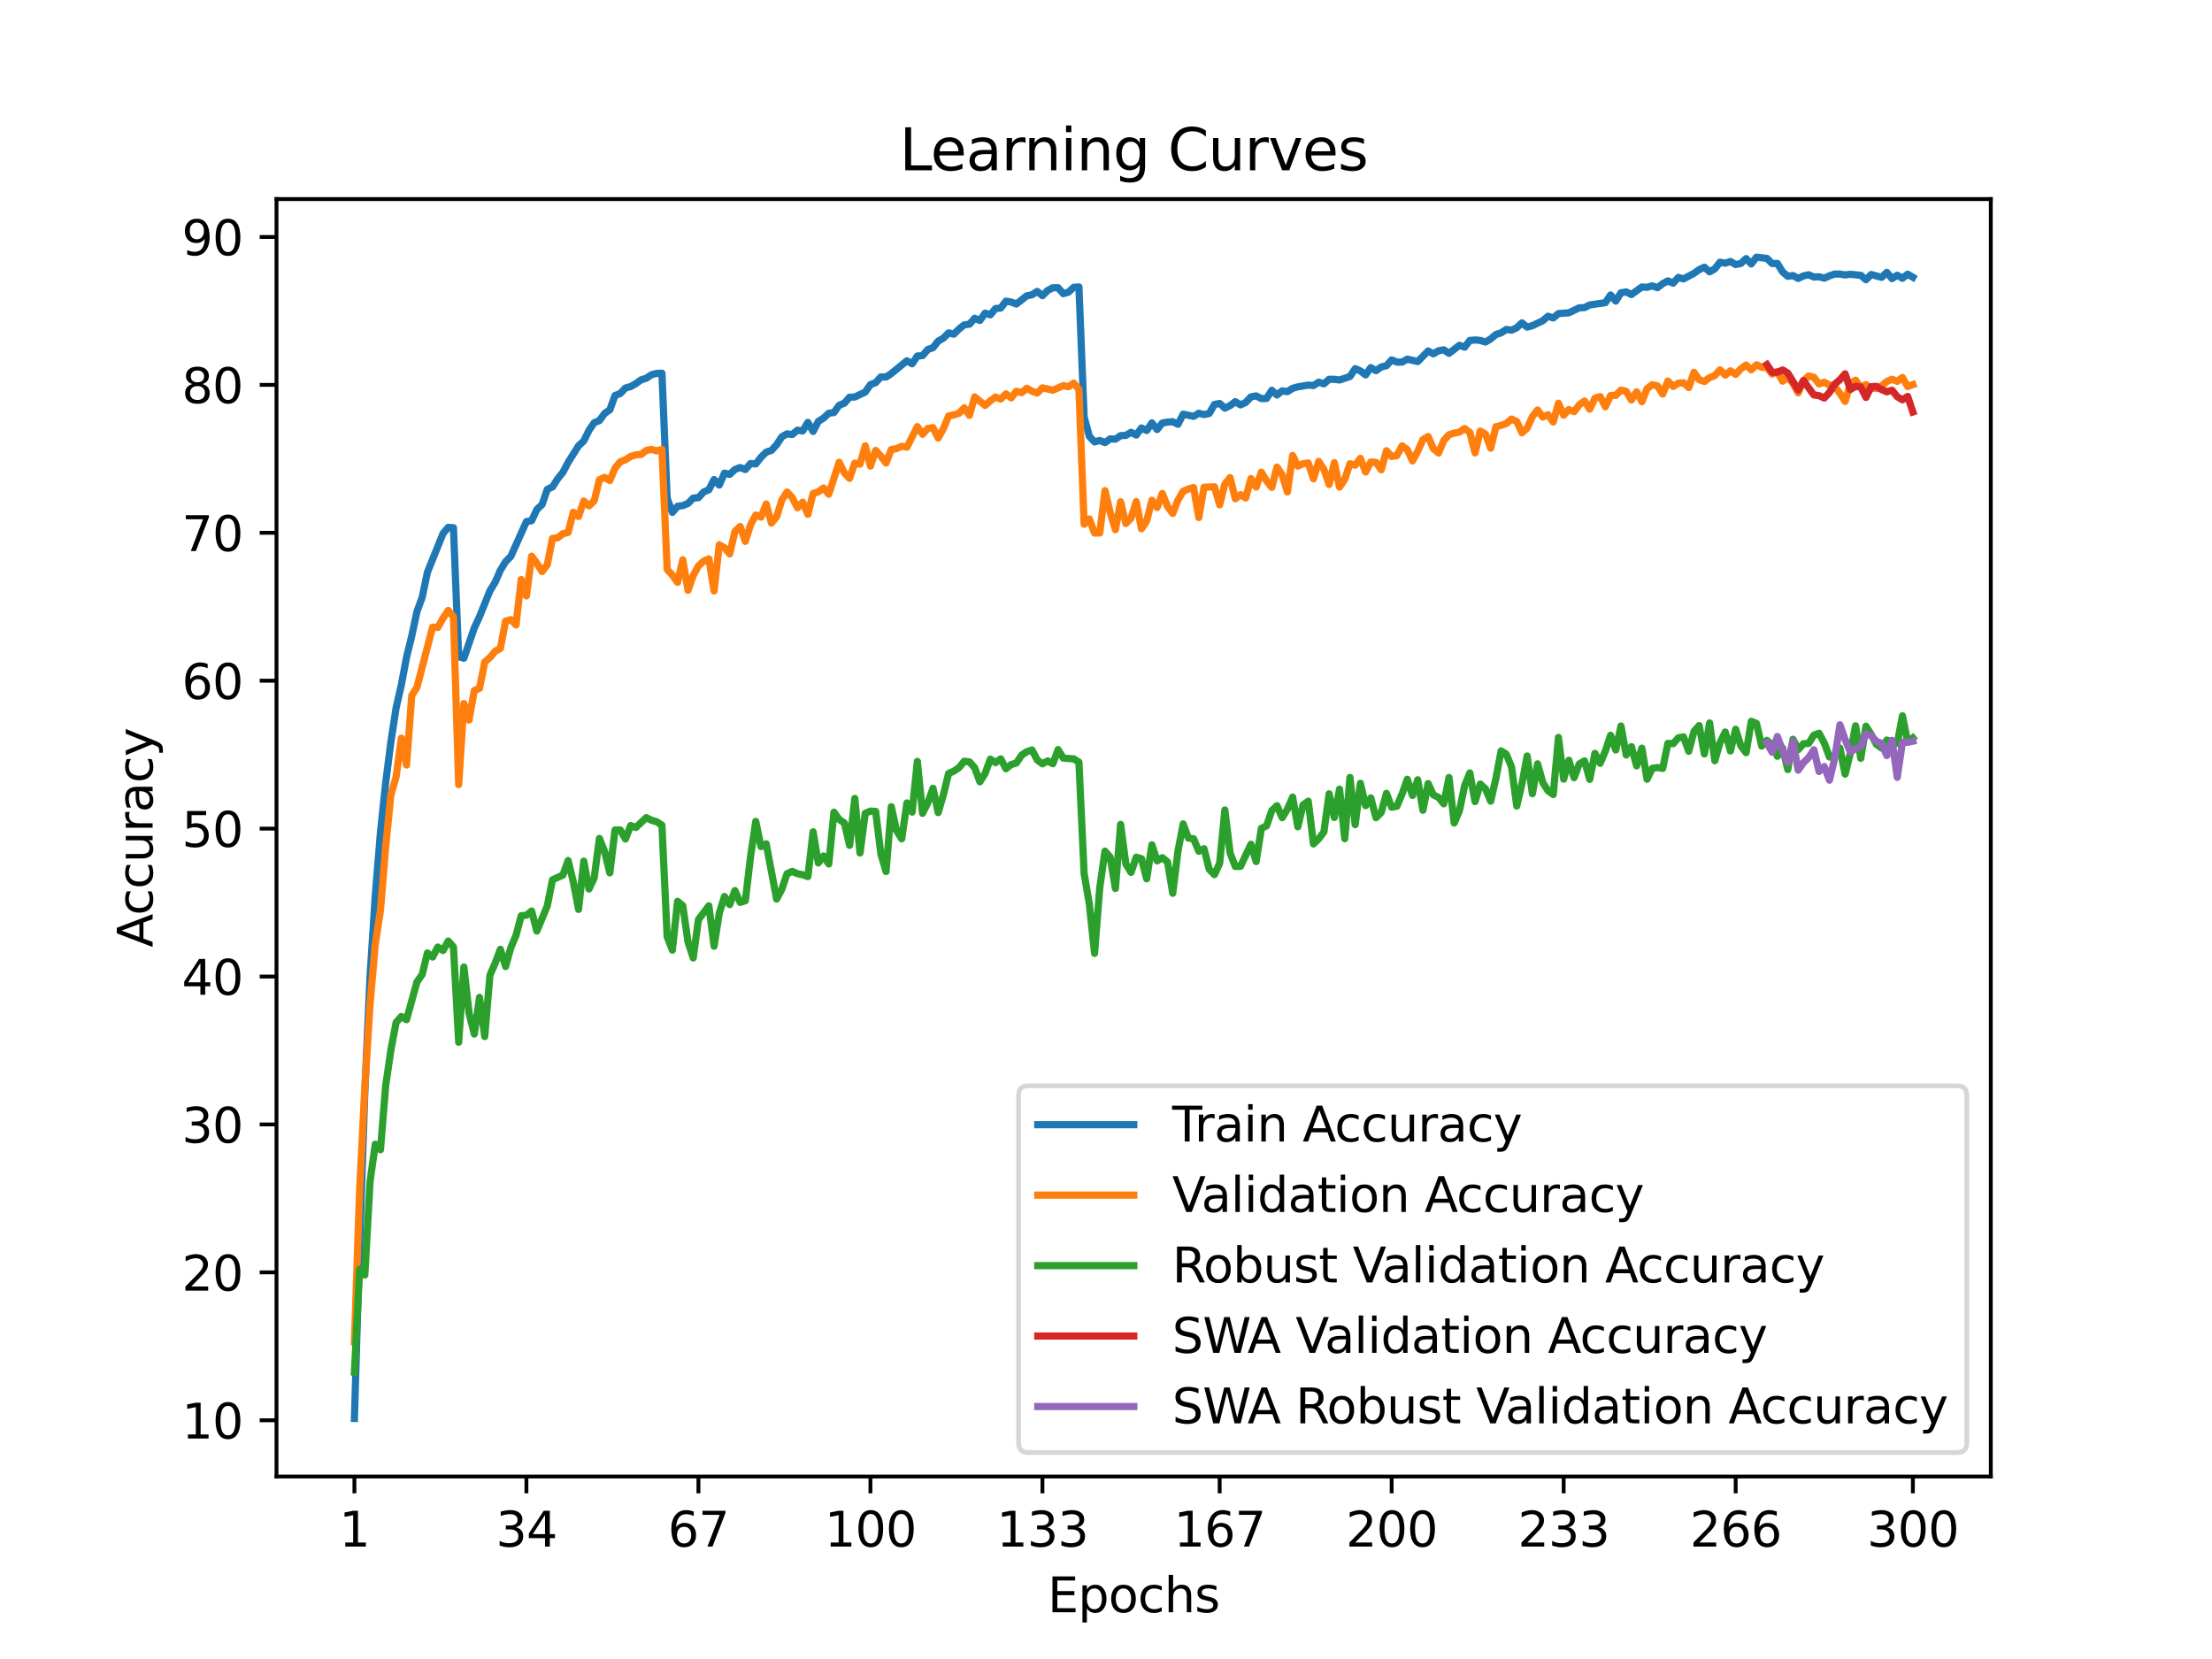 <?xml version="1.0" encoding="utf-8" standalone="no"?>
<!DOCTYPE svg PUBLIC "-//W3C//DTD SVG 1.1//EN"
  "http://www.w3.org/Graphics/SVG/1.1/DTD/svg11.dtd">
<svg xmlns:xlink="http://www.w3.org/1999/xlink" width="460.8pt" height="345.6pt" viewBox="0 0 460.8 345.6" xmlns="http://www.w3.org/2000/svg" version="1.1">
 <defs>
  <style type="text/css">*{stroke-linejoin: round; stroke-linecap: butt}</style>
 </defs>
 <g id="figure_1">
  <g id="patch_1">
   <path d="M 0 345.6 
L 460.8 345.6 
L 460.8 0 
L 0 0 
z
" style="fill: #ffffff"/>
  </g>
  <g id="axes_1">
   <g id="patch_2">
    <path d="M 57.6 307.584 
L 414.72 307.584 
L 414.72 41.472 
L 57.6 41.472 
z
" style="fill: #ffffff"/>
   </g>
   <g id="matplotlib.axis_1">
    <g id="xtick_1">
     <g id="line2d_1">
      <defs>
       <path id="md03bf01ddf" d="M 0 0 
L 0 3.5 
" style="stroke: #000000; stroke-width: 0.8"/>
      </defs>
      <g>
       <use xlink:href="#md03bf01ddf" x="73.833" y="307.584" style="stroke: #000000; stroke-width: 0.8"/>
      </g>
     </g>
     <g id="text_1">
      <!-- 1 -->
      <g transform="translate(70.651 322.182) scale(0.1 -0.1)">
       <defs>
        <path id="DejaVuSans-31" d="M 794 531 
L 1825 531 
L 1825 4091 
L 703 3866 
L 703 4441 
L 1819 4666 
L 2450 4666 
L 2450 531 
L 3481 531 
L 3481 0 
L 794 0 
L 794 531 
z
" transform="scale(0.016)"/>
       </defs>
       <use xlink:href="#DejaVuSans-31"/>
      </g>
     </g>
    </g>
    <g id="xtick_2">
     <g id="line2d_2">
      <g>
       <use xlink:href="#md03bf01ddf" x="109.664" y="307.584" style="stroke: #000000; stroke-width: 0.8"/>
      </g>
     </g>
     <g id="text_2">
      <!-- 34 -->
      <g transform="translate(103.302 322.182) scale(0.1 -0.1)">
       <defs>
        <path id="DejaVuSans-33" d="M 2597 2516 
Q 3050 2419 3304 2112 
Q 3559 1806 3559 1356 
Q 3559 666 3084 287 
Q 2609 -91 1734 -91 
Q 1441 -91 1130 -33 
Q 819 25 488 141 
L 488 750 
Q 750 597 1062 519 
Q 1375 441 1716 441 
Q 2309 441 2620 675 
Q 2931 909 2931 1356 
Q 2931 1769 2642 2001 
Q 2353 2234 1838 2234 
L 1294 2234 
L 1294 2753 
L 1863 2753 
Q 2328 2753 2575 2939 
Q 2822 3125 2822 3475 
Q 2822 3834 2567 4026 
Q 2313 4219 1838 4219 
Q 1578 4219 1281 4162 
Q 984 4106 628 3988 
L 628 4550 
Q 988 4650 1302 4700 
Q 1616 4750 1894 4750 
Q 2613 4750 3031 4423 
Q 3450 4097 3450 3541 
Q 3450 3153 3228 2886 
Q 3006 2619 2597 2516 
z
" transform="scale(0.016)"/>
        <path id="DejaVuSans-34" d="M 2419 4116 
L 825 1625 
L 2419 1625 
L 2419 4116 
z
M 2253 4666 
L 3047 4666 
L 3047 1625 
L 3713 1625 
L 3713 1100 
L 3047 1100 
L 3047 0 
L 2419 0 
L 2419 1100 
L 313 1100 
L 313 1709 
L 2253 4666 
z
" transform="scale(0.016)"/>
       </defs>
       <use xlink:href="#DejaVuSans-33"/>
       <use xlink:href="#DejaVuSans-34" x="63.623"/>
      </g>
     </g>
    </g>
    <g id="xtick_3">
     <g id="line2d_3">
      <g>
       <use xlink:href="#md03bf01ddf" x="145.496" y="307.584" style="stroke: #000000; stroke-width: 0.8"/>
      </g>
     </g>
     <g id="text_3">
      <!-- 67 -->
      <g transform="translate(139.133 322.182) scale(0.1 -0.1)">
       <defs>
        <path id="DejaVuSans-36" d="M 2113 2584 
Q 1688 2584 1439 2293 
Q 1191 2003 1191 1497 
Q 1191 994 1439 701 
Q 1688 409 2113 409 
Q 2538 409 2786 701 
Q 3034 994 3034 1497 
Q 3034 2003 2786 2293 
Q 2538 2584 2113 2584 
z
M 3366 4563 
L 3366 3988 
Q 3128 4100 2886 4159 
Q 2644 4219 2406 4219 
Q 1781 4219 1451 3797 
Q 1122 3375 1075 2522 
Q 1259 2794 1537 2939 
Q 1816 3084 2150 3084 
Q 2853 3084 3261 2657 
Q 3669 2231 3669 1497 
Q 3669 778 3244 343 
Q 2819 -91 2113 -91 
Q 1303 -91 875 529 
Q 447 1150 447 2328 
Q 447 3434 972 4092 
Q 1497 4750 2381 4750 
Q 2619 4750 2861 4703 
Q 3103 4656 3366 4563 
z
" transform="scale(0.016)"/>
        <path id="DejaVuSans-37" d="M 525 4666 
L 3525 4666 
L 3525 4397 
L 1831 0 
L 1172 0 
L 2766 4134 
L 525 4134 
L 525 4666 
z
" transform="scale(0.016)"/>
       </defs>
       <use xlink:href="#DejaVuSans-36"/>
       <use xlink:href="#DejaVuSans-37" x="63.623"/>
      </g>
     </g>
    </g>
    <g id="xtick_4">
     <g id="line2d_4">
      <g>
       <use xlink:href="#md03bf01ddf" x="181.327" y="307.584" style="stroke: #000000; stroke-width: 0.8"/>
      </g>
     </g>
     <g id="text_4">
      <!-- 100 -->
      <g transform="translate(171.783 322.182) scale(0.1 -0.1)">
       <defs>
        <path id="DejaVuSans-30" d="M 2034 4250 
Q 1547 4250 1301 3770 
Q 1056 3291 1056 2328 
Q 1056 1369 1301 889 
Q 1547 409 2034 409 
Q 2525 409 2770 889 
Q 3016 1369 3016 2328 
Q 3016 3291 2770 3770 
Q 2525 4250 2034 4250 
z
M 2034 4750 
Q 2819 4750 3233 4129 
Q 3647 3509 3647 2328 
Q 3647 1150 3233 529 
Q 2819 -91 2034 -91 
Q 1250 -91 836 529 
Q 422 1150 422 2328 
Q 422 3509 836 4129 
Q 1250 4750 2034 4750 
z
" transform="scale(0.016)"/>
       </defs>
       <use xlink:href="#DejaVuSans-31"/>
       <use xlink:href="#DejaVuSans-30" x="63.623"/>
       <use xlink:href="#DejaVuSans-30" x="127.246"/>
      </g>
     </g>
    </g>
    <g id="xtick_5">
     <g id="line2d_5">
      <g>
       <use xlink:href="#md03bf01ddf" x="217.158" y="307.584" style="stroke: #000000; stroke-width: 0.8"/>
      </g>
     </g>
     <g id="text_5">
      <!-- 133 -->
      <g transform="translate(207.615 322.182) scale(0.1 -0.1)">
       <use xlink:href="#DejaVuSans-31"/>
       <use xlink:href="#DejaVuSans-33" x="63.623"/>
       <use xlink:href="#DejaVuSans-33" x="127.246"/>
      </g>
     </g>
    </g>
    <g id="xtick_6">
     <g id="line2d_6">
      <g>
       <use xlink:href="#md03bf01ddf" x="254.076" y="307.584" style="stroke: #000000; stroke-width: 0.8"/>
      </g>
     </g>
     <g id="text_6">
      <!-- 167 -->
      <g transform="translate(244.532 322.182) scale(0.1 -0.1)">
       <use xlink:href="#DejaVuSans-31"/>
       <use xlink:href="#DejaVuSans-36" x="63.623"/>
       <use xlink:href="#DejaVuSans-37" x="127.246"/>
      </g>
     </g>
    </g>
    <g id="xtick_7">
     <g id="line2d_7">
      <g>
       <use xlink:href="#md03bf01ddf" x="289.907" y="307.584" style="stroke: #000000; stroke-width: 0.8"/>
      </g>
     </g>
     <g id="text_7">
      <!-- 200 -->
      <g transform="translate(280.363 322.182) scale(0.1 -0.1)">
       <defs>
        <path id="DejaVuSans-32" d="M 1228 531 
L 3431 531 
L 3431 0 
L 469 0 
L 469 531 
Q 828 903 1448 1529 
Q 2069 2156 2228 2338 
Q 2531 2678 2651 2914 
Q 2772 3150 2772 3378 
Q 2772 3750 2511 3984 
Q 2250 4219 1831 4219 
Q 1534 4219 1204 4116 
Q 875 4013 500 3803 
L 500 4441 
Q 881 4594 1212 4672 
Q 1544 4750 1819 4750 
Q 2544 4750 2975 4387 
Q 3406 4025 3406 3419 
Q 3406 3131 3298 2873 
Q 3191 2616 2906 2266 
Q 2828 2175 2409 1742 
Q 1991 1309 1228 531 
z
" transform="scale(0.016)"/>
       </defs>
       <use xlink:href="#DejaVuSans-32"/>
       <use xlink:href="#DejaVuSans-30" x="63.623"/>
       <use xlink:href="#DejaVuSans-30" x="127.246"/>
      </g>
     </g>
    </g>
    <g id="xtick_8">
     <g id="line2d_8">
      <g>
       <use xlink:href="#md03bf01ddf" x="325.739" y="307.584" style="stroke: #000000; stroke-width: 0.8"/>
      </g>
     </g>
     <g id="text_8">
      <!-- 233 -->
      <g transform="translate(316.195 322.182) scale(0.1 -0.1)">
       <use xlink:href="#DejaVuSans-32"/>
       <use xlink:href="#DejaVuSans-33" x="63.623"/>
       <use xlink:href="#DejaVuSans-33" x="127.246"/>
      </g>
     </g>
    </g>
    <g id="xtick_9">
     <g id="line2d_9">
      <g>
       <use xlink:href="#md03bf01ddf" x="361.57" y="307.584" style="stroke: #000000; stroke-width: 0.8"/>
      </g>
     </g>
     <g id="text_9">
      <!-- 266 -->
      <g transform="translate(352.026 322.182) scale(0.1 -0.1)">
       <use xlink:href="#DejaVuSans-32"/>
       <use xlink:href="#DejaVuSans-36" x="63.623"/>
       <use xlink:href="#DejaVuSans-36" x="127.246"/>
      </g>
     </g>
    </g>
    <g id="xtick_10">
     <g id="line2d_10">
      <g>
       <use xlink:href="#md03bf01ddf" x="398.487" y="307.584" style="stroke: #000000; stroke-width: 0.8"/>
      </g>
     </g>
     <g id="text_10">
      <!-- 300 -->
      <g transform="translate(388.944 322.182) scale(0.1 -0.1)">
       <use xlink:href="#DejaVuSans-33"/>
       <use xlink:href="#DejaVuSans-30" x="63.623"/>
       <use xlink:href="#DejaVuSans-30" x="127.246"/>
      </g>
     </g>
    </g>
    <g id="text_11">
     <!-- Epochs -->
     <g transform="translate(218.244 335.861) scale(0.1 -0.1)">
      <defs>
       <path id="DejaVuSans-45" d="M 628 4666 
L 3578 4666 
L 3578 4134 
L 1259 4134 
L 1259 2753 
L 3481 2753 
L 3481 2222 
L 1259 2222 
L 1259 531 
L 3634 531 
L 3634 0 
L 628 0 
L 628 4666 
z
" transform="scale(0.016)"/>
       <path id="DejaVuSans-70" d="M 1159 525 
L 1159 -1331 
L 581 -1331 
L 581 3500 
L 1159 3500 
L 1159 2969 
Q 1341 3281 1617 3432 
Q 1894 3584 2278 3584 
Q 2916 3584 3314 3078 
Q 3713 2572 3713 1747 
Q 3713 922 3314 415 
Q 2916 -91 2278 -91 
Q 1894 -91 1617 61 
Q 1341 213 1159 525 
z
M 3116 1747 
Q 3116 2381 2855 2742 
Q 2594 3103 2138 3103 
Q 1681 3103 1420 2742 
Q 1159 2381 1159 1747 
Q 1159 1113 1420 752 
Q 1681 391 2138 391 
Q 2594 391 2855 752 
Q 3116 1113 3116 1747 
z
" transform="scale(0.016)"/>
       <path id="DejaVuSans-6f" d="M 1959 3097 
Q 1497 3097 1228 2736 
Q 959 2375 959 1747 
Q 959 1119 1226 758 
Q 1494 397 1959 397 
Q 2419 397 2687 759 
Q 2956 1122 2956 1747 
Q 2956 2369 2687 2733 
Q 2419 3097 1959 3097 
z
M 1959 3584 
Q 2709 3584 3137 3096 
Q 3566 2609 3566 1747 
Q 3566 888 3137 398 
Q 2709 -91 1959 -91 
Q 1206 -91 779 398 
Q 353 888 353 1747 
Q 353 2609 779 3096 
Q 1206 3584 1959 3584 
z
" transform="scale(0.016)"/>
       <path id="DejaVuSans-63" d="M 3122 3366 
L 3122 2828 
Q 2878 2963 2633 3030 
Q 2388 3097 2138 3097 
Q 1578 3097 1268 2742 
Q 959 2388 959 1747 
Q 959 1106 1268 751 
Q 1578 397 2138 397 
Q 2388 397 2633 464 
Q 2878 531 3122 666 
L 3122 134 
Q 2881 22 2623 -34 
Q 2366 -91 2075 -91 
Q 1284 -91 818 406 
Q 353 903 353 1747 
Q 353 2603 823 3093 
Q 1294 3584 2113 3584 
Q 2378 3584 2631 3529 
Q 2884 3475 3122 3366 
z
" transform="scale(0.016)"/>
       <path id="DejaVuSans-68" d="M 3513 2113 
L 3513 0 
L 2938 0 
L 2938 2094 
Q 2938 2591 2744 2837 
Q 2550 3084 2163 3084 
Q 1697 3084 1428 2787 
Q 1159 2491 1159 1978 
L 1159 0 
L 581 0 
L 581 4863 
L 1159 4863 
L 1159 2956 
Q 1366 3272 1645 3428 
Q 1925 3584 2291 3584 
Q 2894 3584 3203 3211 
Q 3513 2838 3513 2113 
z
" transform="scale(0.016)"/>
       <path id="DejaVuSans-73" d="M 2834 3397 
L 2834 2853 
Q 2591 2978 2328 3040 
Q 2066 3103 1784 3103 
Q 1356 3103 1142 2972 
Q 928 2841 928 2578 
Q 928 2378 1081 2264 
Q 1234 2150 1697 2047 
L 1894 2003 
Q 2506 1872 2764 1633 
Q 3022 1394 3022 966 
Q 3022 478 2636 193 
Q 2250 -91 1575 -91 
Q 1294 -91 989 -36 
Q 684 19 347 128 
L 347 722 
Q 666 556 975 473 
Q 1284 391 1588 391 
Q 1994 391 2212 530 
Q 2431 669 2431 922 
Q 2431 1156 2273 1281 
Q 2116 1406 1581 1522 
L 1381 1569 
Q 847 1681 609 1914 
Q 372 2147 372 2553 
Q 372 3047 722 3315 
Q 1072 3584 1716 3584 
Q 2034 3584 2315 3537 
Q 2597 3491 2834 3397 
z
" transform="scale(0.016)"/>
      </defs>
      <use xlink:href="#DejaVuSans-45"/>
      <use xlink:href="#DejaVuSans-70" x="63.184"/>
      <use xlink:href="#DejaVuSans-6f" x="126.66"/>
      <use xlink:href="#DejaVuSans-63" x="187.842"/>
      <use xlink:href="#DejaVuSans-68" x="242.822"/>
      <use xlink:href="#DejaVuSans-73" x="306.201"/>
     </g>
    </g>
   </g>
   <g id="matplotlib.axis_2">
    <g id="ytick_1">
     <g id="line2d_11">
      <defs>
       <path id="m3496c74edc" d="M 0 0 
L -3.5 0 
" style="stroke: #000000; stroke-width: 0.8"/>
      </defs>
      <g>
       <use xlink:href="#m3496c74edc" x="57.6" y="295.87" style="stroke: #000000; stroke-width: 0.8"/>
      </g>
     </g>
     <g id="text_12">
      <!-- 10 -->
      <g transform="translate(37.875 299.669) scale(0.1 -0.1)">
       <use xlink:href="#DejaVuSans-31"/>
       <use xlink:href="#DejaVuSans-30" x="63.623"/>
      </g>
     </g>
    </g>
    <g id="ytick_2">
     <g id="line2d_12">
      <g>
       <use xlink:href="#m3496c74edc" x="57.6" y="265.057" style="stroke: #000000; stroke-width: 0.8"/>
      </g>
     </g>
     <g id="text_13">
      <!-- 20 -->
      <g transform="translate(37.875 268.856) scale(0.1 -0.1)">
       <use xlink:href="#DejaVuSans-32"/>
       <use xlink:href="#DejaVuSans-30" x="63.623"/>
      </g>
     </g>
    </g>
    <g id="ytick_3">
     <g id="line2d_13">
      <g>
       <use xlink:href="#m3496c74edc" x="57.6" y="234.244" style="stroke: #000000; stroke-width: 0.8"/>
      </g>
     </g>
     <g id="text_14">
      <!-- 30 -->
      <g transform="translate(37.875 238.043) scale(0.1 -0.1)">
       <use xlink:href="#DejaVuSans-33"/>
       <use xlink:href="#DejaVuSans-30" x="63.623"/>
      </g>
     </g>
    </g>
    <g id="ytick_4">
     <g id="line2d_14">
      <g>
       <use xlink:href="#m3496c74edc" x="57.6" y="203.431" style="stroke: #000000; stroke-width: 0.8"/>
      </g>
     </g>
     <g id="text_15">
      <!-- 40 -->
      <g transform="translate(37.875 207.23) scale(0.1 -0.1)">
       <use xlink:href="#DejaVuSans-34"/>
       <use xlink:href="#DejaVuSans-30" x="63.623"/>
      </g>
     </g>
    </g>
    <g id="ytick_5">
     <g id="line2d_15">
      <g>
       <use xlink:href="#m3496c74edc" x="57.6" y="172.618" style="stroke: #000000; stroke-width: 0.8"/>
      </g>
     </g>
     <g id="text_16">
      <!-- 50 -->
      <g transform="translate(37.875 176.417) scale(0.1 -0.1)">
       <defs>
        <path id="DejaVuSans-35" d="M 691 4666 
L 3169 4666 
L 3169 4134 
L 1269 4134 
L 1269 2991 
Q 1406 3038 1543 3061 
Q 1681 3084 1819 3084 
Q 2600 3084 3056 2656 
Q 3513 2228 3513 1497 
Q 3513 744 3044 326 
Q 2575 -91 1722 -91 
Q 1428 -91 1123 -41 
Q 819 9 494 109 
L 494 744 
Q 775 591 1075 516 
Q 1375 441 1709 441 
Q 2250 441 2565 725 
Q 2881 1009 2881 1497 
Q 2881 1984 2565 2268 
Q 2250 2553 1709 2553 
Q 1456 2553 1204 2497 
Q 953 2441 691 2322 
L 691 4666 
z
" transform="scale(0.016)"/>
       </defs>
       <use xlink:href="#DejaVuSans-35"/>
       <use xlink:href="#DejaVuSans-30" x="63.623"/>
      </g>
     </g>
    </g>
    <g id="ytick_6">
     <g id="line2d_16">
      <g>
       <use xlink:href="#m3496c74edc" x="57.6" y="141.804" style="stroke: #000000; stroke-width: 0.8"/>
      </g>
     </g>
     <g id="text_17">
      <!-- 60 -->
      <g transform="translate(37.875 145.604) scale(0.1 -0.1)">
       <use xlink:href="#DejaVuSans-36"/>
       <use xlink:href="#DejaVuSans-30" x="63.623"/>
      </g>
     </g>
    </g>
    <g id="ytick_7">
     <g id="line2d_17">
      <g>
       <use xlink:href="#m3496c74edc" x="57.6" y="110.991" style="stroke: #000000; stroke-width: 0.8"/>
      </g>
     </g>
     <g id="text_18">
      <!-- 70 -->
      <g transform="translate(37.875 114.791) scale(0.1 -0.1)">
       <use xlink:href="#DejaVuSans-37"/>
       <use xlink:href="#DejaVuSans-30" x="63.623"/>
      </g>
     </g>
    </g>
    <g id="ytick_8">
     <g id="line2d_18">
      <g>
       <use xlink:href="#m3496c74edc" x="57.6" y="80.178" style="stroke: #000000; stroke-width: 0.8"/>
      </g>
     </g>
     <g id="text_19">
      <!-- 80 -->
      <g transform="translate(37.875 83.977) scale(0.1 -0.1)">
       <defs>
        <path id="DejaVuSans-38" d="M 2034 2216 
Q 1584 2216 1326 1975 
Q 1069 1734 1069 1313 
Q 1069 891 1326 650 
Q 1584 409 2034 409 
Q 2484 409 2743 651 
Q 3003 894 3003 1313 
Q 3003 1734 2745 1975 
Q 2488 2216 2034 2216 
z
M 1403 2484 
Q 997 2584 770 2862 
Q 544 3141 544 3541 
Q 544 4100 942 4425 
Q 1341 4750 2034 4750 
Q 2731 4750 3128 4425 
Q 3525 4100 3525 3541 
Q 3525 3141 3298 2862 
Q 3072 2584 2669 2484 
Q 3125 2378 3379 2068 
Q 3634 1759 3634 1313 
Q 3634 634 3220 271 
Q 2806 -91 2034 -91 
Q 1263 -91 848 271 
Q 434 634 434 1313 
Q 434 1759 690 2068 
Q 947 2378 1403 2484 
z
M 1172 3481 
Q 1172 3119 1398 2916 
Q 1625 2713 2034 2713 
Q 2441 2713 2670 2916 
Q 2900 3119 2900 3481 
Q 2900 3844 2670 4047 
Q 2441 4250 2034 4250 
Q 1625 4250 1398 4047 
Q 1172 3844 1172 3481 
z
" transform="scale(0.016)"/>
       </defs>
       <use xlink:href="#DejaVuSans-38"/>
       <use xlink:href="#DejaVuSans-30" x="63.623"/>
      </g>
     </g>
    </g>
    <g id="ytick_9">
     <g id="line2d_19">
      <g>
       <use xlink:href="#m3496c74edc" x="57.6" y="49.365" style="stroke: #000000; stroke-width: 0.8"/>
      </g>
     </g>
     <g id="text_20">
      <!-- 90 -->
      <g transform="translate(37.875 53.164) scale(0.1 -0.1)">
       <defs>
        <path id="DejaVuSans-39" d="M 703 97 
L 703 672 
Q 941 559 1184 500 
Q 1428 441 1663 441 
Q 2288 441 2617 861 
Q 2947 1281 2994 2138 
Q 2813 1869 2534 1725 
Q 2256 1581 1919 1581 
Q 1219 1581 811 2004 
Q 403 2428 403 3163 
Q 403 3881 828 4315 
Q 1253 4750 1959 4750 
Q 2769 4750 3195 4129 
Q 3622 3509 3622 2328 
Q 3622 1225 3098 567 
Q 2575 -91 1691 -91 
Q 1453 -91 1209 -44 
Q 966 3 703 97 
z
M 1959 2075 
Q 2384 2075 2632 2365 
Q 2881 2656 2881 3163 
Q 2881 3666 2632 3958 
Q 2384 4250 1959 4250 
Q 1534 4250 1286 3958 
Q 1038 3666 1038 3163 
Q 1038 2656 1286 2365 
Q 1534 2075 1959 2075 
z
" transform="scale(0.016)"/>
       </defs>
       <use xlink:href="#DejaVuSans-39"/>
       <use xlink:href="#DejaVuSans-30" x="63.623"/>
      </g>
     </g>
    </g>
    <g id="text_21">
     <!-- Accuracy -->
     <g transform="translate(31.795 197.356) rotate(-90) scale(0.1 -0.1)">
      <defs>
       <path id="DejaVuSans-41" d="M 2188 4044 
L 1331 1722 
L 3047 1722 
L 2188 4044 
z
M 1831 4666 
L 2547 4666 
L 4325 0 
L 3669 0 
L 3244 1197 
L 1141 1197 
L 716 0 
L 50 0 
L 1831 4666 
z
" transform="scale(0.016)"/>
       <path id="DejaVuSans-75" d="M 544 1381 
L 544 3500 
L 1119 3500 
L 1119 1403 
Q 1119 906 1312 657 
Q 1506 409 1894 409 
Q 2359 409 2629 706 
Q 2900 1003 2900 1516 
L 2900 3500 
L 3475 3500 
L 3475 0 
L 2900 0 
L 2900 538 
Q 2691 219 2414 64 
Q 2138 -91 1772 -91 
Q 1169 -91 856 284 
Q 544 659 544 1381 
z
M 1991 3584 
L 1991 3584 
z
" transform="scale(0.016)"/>
       <path id="DejaVuSans-72" d="M 2631 2963 
Q 2534 3019 2420 3045 
Q 2306 3072 2169 3072 
Q 1681 3072 1420 2755 
Q 1159 2438 1159 1844 
L 1159 0 
L 581 0 
L 581 3500 
L 1159 3500 
L 1159 2956 
Q 1341 3275 1631 3429 
Q 1922 3584 2338 3584 
Q 2397 3584 2469 3576 
Q 2541 3569 2628 3553 
L 2631 2963 
z
" transform="scale(0.016)"/>
       <path id="DejaVuSans-61" d="M 2194 1759 
Q 1497 1759 1228 1600 
Q 959 1441 959 1056 
Q 959 750 1161 570 
Q 1363 391 1709 391 
Q 2188 391 2477 730 
Q 2766 1069 2766 1631 
L 2766 1759 
L 2194 1759 
z
M 3341 1997 
L 3341 0 
L 2766 0 
L 2766 531 
Q 2569 213 2275 61 
Q 1981 -91 1556 -91 
Q 1019 -91 701 211 
Q 384 513 384 1019 
Q 384 1609 779 1909 
Q 1175 2209 1959 2209 
L 2766 2209 
L 2766 2266 
Q 2766 2663 2505 2880 
Q 2244 3097 1772 3097 
Q 1472 3097 1187 3025 
Q 903 2953 641 2809 
L 641 3341 
Q 956 3463 1253 3523 
Q 1550 3584 1831 3584 
Q 2591 3584 2966 3190 
Q 3341 2797 3341 1997 
z
" transform="scale(0.016)"/>
       <path id="DejaVuSans-79" d="M 2059 -325 
Q 1816 -950 1584 -1140 
Q 1353 -1331 966 -1331 
L 506 -1331 
L 506 -850 
L 844 -850 
Q 1081 -850 1212 -737 
Q 1344 -625 1503 -206 
L 1606 56 
L 191 3500 
L 800 3500 
L 1894 763 
L 2988 3500 
L 3597 3500 
L 2059 -325 
z
" transform="scale(0.016)"/>
      </defs>
      <use xlink:href="#DejaVuSans-41"/>
      <use xlink:href="#DejaVuSans-63" x="66.658"/>
      <use xlink:href="#DejaVuSans-63" x="121.639"/>
      <use xlink:href="#DejaVuSans-75" x="176.619"/>
      <use xlink:href="#DejaVuSans-72" x="239.998"/>
      <use xlink:href="#DejaVuSans-61" x="281.111"/>
      <use xlink:href="#DejaVuSans-63" x="342.391"/>
      <use xlink:href="#DejaVuSans-79" x="397.371"/>
     </g>
    </g>
   </g>
   <g id="line2d_20">
    <path d="M 73.833 295.488 
L 74.919 259.147 
L 76.004 227.409 
L 77.09 203.258 
L 78.176 186.496 
L 79.262 173.314 
L 80.348 163.035 
L 81.433 154.506 
L 82.519 147.437 
L 83.605 142.686 
L 84.691 136.911 
L 85.777 132.48 
L 86.862 127.39 
L 87.948 124.426 
L 89.034 119.231 
L 92.291 111.133 
L 93.377 109.864 
L 94.463 109.938 
L 95.549 136.794 
L 96.635 137.115 
L 98.806 130.81 
L 99.892 128.462 
L 102.064 123.07 
L 103.149 121.283 
L 104.235 118.799 
L 105.321 117.012 
L 106.407 115.921 
L 109.664 108.656 
L 110.75 108.471 
L 111.836 106.135 
L 112.922 105.112 
L 114.007 101.945 
L 115.093 101.433 
L 116.179 99.726 
L 117.265 98.395 
L 118.351 96.318 
L 120.522 92.861 
L 121.608 91.869 
L 122.694 89.65 
L 123.78 88.06 
L 124.865 87.617 
L 125.951 86.131 
L 127.037 85.373 
L 128.123 82.384 
L 129.209 81.984 
L 130.294 80.831 
L 131.38 80.529 
L 132.466 79.907 
L 133.552 79.131 
L 134.638 78.785 
L 135.723 78.064 
L 136.809 77.781 
L 137.895 77.744 
L 138.981 103.812 
L 140.067 106.739 
L 141.152 105.47 
L 142.238 105.322 
L 143.324 104.872 
L 144.41 103.763 
L 145.496 103.67 
L 146.581 102.481 
L 147.667 102.031 
L 148.753 99.899 
L 149.839 101.045 
L 150.925 98.567 
L 152.01 98.826 
L 153.096 97.809 
L 154.182 97.397 
L 155.268 97.809 
L 156.354 96.565 
L 157.439 96.645 
L 158.525 95.258 
L 159.611 94.192 
L 160.697 93.835 
L 161.783 92.651 
L 162.868 90.987 
L 163.954 90.377 
L 165.04 90.519 
L 166.126 89.613 
L 167.212 89.78 
L 168.297 87.986 
L 169.383 89.878 
L 170.469 87.783 
L 171.555 87.105 
L 172.641 86.088 
L 173.726 85.934 
L 174.812 84.43 
L 175.898 83.987 
L 176.984 82.742 
L 178.07 82.705 
L 180.241 81.676 
L 181.327 80.129 
L 182.413 79.71 
L 183.499 78.514 
L 184.584 78.551 
L 185.67 77.812 
L 188.928 75.162 
L 190.013 75.784 
L 191.099 74.17 
L 192.185 74.077 
L 193.271 72.814 
L 194.357 72.432 
L 195.442 71.058 
L 196.528 70.435 
L 197.614 69.35 
L 198.7 69.609 
L 199.786 68.537 
L 200.871 67.674 
L 201.957 67.526 
L 203.043 66.306 
L 204.129 66.762 
L 205.215 65.234 
L 206.3 65.591 
L 207.386 64.279 
L 208.472 64.174 
L 209.558 62.738 
L 210.644 62.923 
L 211.729 63.336 
L 213.901 61.616 
L 214.987 61.407 
L 216.073 60.71 
L 217.158 61.598 
L 218.244 60.513 
L 219.33 59.94 
L 220.416 59.934 
L 221.502 61.179 
L 222.587 60.858 
L 223.673 59.854 
L 224.759 59.768 
L 225.845 86.865 
L 226.931 90.901 
L 228.016 92.06 
L 229.102 91.758 
L 230.188 92.195 
L 231.274 91.419 
L 232.36 91.493 
L 233.445 90.753 
L 234.531 90.698 
L 235.617 90.051 
L 236.703 90.624 
L 237.789 89.151 
L 238.875 89.693 
L 239.96 88.091 
L 241.046 89.484 
L 242.132 88.128 
L 243.218 87.925 
L 244.304 87.857 
L 245.389 88.387 
L 246.475 86.285 
L 248.647 86.735 
L 249.733 86.088 
L 250.818 86.365 
L 251.904 86.137 
L 252.99 84.258 
L 254.076 84.048 
L 255.162 85.022 
L 256.247 84.492 
L 257.333 83.679 
L 258.419 84.344 
L 259.505 83.839 
L 260.591 82.68 
L 261.676 82.465 
L 262.762 83.032 
L 263.848 83.013 
L 264.934 81.306 
L 266.02 82.286 
L 267.105 81.417 
L 268.191 81.583 
L 269.277 80.893 
L 270.363 80.591 
L 272.534 80.221 
L 273.62 80.314 
L 274.706 79.611 
L 275.792 79.956 
L 276.878 79.013 
L 277.963 79.02 
L 279.049 79.161 
L 281.221 78.434 
L 282.307 76.801 
L 283.392 77.263 
L 284.478 78.095 
L 285.564 76.579 
L 286.65 77.226 
L 287.736 76.444 
L 288.821 76.185 
L 289.907 74.971 
L 290.993 75.433 
L 292.079 75.427 
L 293.165 74.817 
L 295.336 75.316 
L 297.508 73.122 
L 298.594 73.707 
L 299.679 73.073 
L 300.765 72.876 
L 301.851 73.609 
L 304.023 71.933 
L 305.108 72.321 
L 306.194 70.922 
L 307.28 70.817 
L 308.366 70.916 
L 309.452 71.255 
L 310.537 70.608 
L 311.623 69.683 
L 312.709 69.338 
L 313.795 68.623 
L 314.881 68.784 
L 315.966 68.272 
L 317.052 67.261 
L 318.138 68.149 
L 319.224 67.841 
L 321.395 66.811 
L 322.481 65.875 
L 323.567 66.238 
L 324.653 65.32 
L 326.824 65.16 
L 328.996 64.118 
L 330.082 64.088 
L 331.168 63.527 
L 334.425 63.046 
L 335.511 61.45 
L 336.597 62.719 
L 337.682 60.988 
L 338.768 60.809 
L 339.854 61.358 
L 342.026 59.78 
L 343.111 59.854 
L 344.197 59.552 
L 345.283 59.928 
L 346.369 59.096 
L 347.455 58.51 
L 348.54 58.985 
L 349.626 57.789 
L 350.712 58.104 
L 352.884 56.939 
L 353.969 56.175 
L 355.055 55.669 
L 356.141 56.625 
L 357.227 56.002 
L 358.313 54.622 
L 359.398 54.825 
L 360.484 54.474 
L 361.57 55.109 
L 362.656 54.881 
L 363.742 53.87 
L 364.827 54.979 
L 365.913 53.568 
L 368.085 53.827 
L 369.171 54.899 
L 370.256 54.874 
L 371.342 56.643 
L 372.428 57.555 
L 373.514 57.401 
L 374.6 58.005 
L 375.685 57.469 
L 376.771 57.241 
L 377.857 57.709 
L 378.943 57.654 
L 380.029 57.95 
L 381.114 57.457 
L 382.2 57.099 
L 383.286 57.093 
L 384.372 57.278 
L 385.458 57.136 
L 387.629 57.352 
L 388.715 58.276 
L 389.801 57.185 
L 391.972 57.777 
L 393.058 56.742 
L 394.144 58.036 
L 395.23 57.34 
L 396.316 57.968 
L 397.401 57.118 
L 398.487 57.759 
L 398.487 57.759 
" clip-path="url(#p11b00a5f91)" style="fill: none; stroke: #1f77b4; stroke-width: 1.5; stroke-linecap: square"/>
   </g>
   <g id="line2d_21">
    <path d="M 73.833 279.539 
L 74.919 247.709 
L 76.004 226.479 
L 77.09 209.162 
L 78.176 196.713 
L 79.262 189.626 
L 80.348 176.377 
L 81.433 165.561 
L 82.519 161.833 
L 83.605 153.76 
L 84.691 159.368 
L 85.777 144.917 
L 86.862 143.16 
L 90.12 130.65 
L 91.206 130.712 
L 92.291 128.771 
L 93.377 127.168 
L 94.463 128.493 
L 95.549 163.435 
L 96.635 146.55 
L 97.72 150.001 
L 98.806 143.838 
L 99.892 143.407 
L 100.978 137.922 
L 102.064 136.967 
L 103.149 135.673 
L 104.235 135.087 
L 105.321 129.387 
L 106.407 129.079 
L 107.493 130.188 
L 108.578 120.728 
L 109.664 124.149 
L 110.75 115.86 
L 111.836 117.339 
L 112.922 119.064 
L 114.007 117.647 
L 115.093 112.162 
L 116.179 112.039 
L 117.265 111.176 
L 118.351 110.93 
L 119.436 106.708 
L 120.522 107.602 
L 121.608 104.367 
L 122.694 105.383 
L 123.78 104.336 
L 124.865 99.929 
L 125.951 99.436 
L 127.037 100.114 
L 128.123 97.526 
L 129.209 96.201 
L 130.294 95.77 
L 131.38 95.092 
L 132.466 94.753 
L 133.552 94.66 
L 134.638 93.828 
L 135.723 93.613 
L 136.809 93.921 
L 137.895 93.613 
L 138.981 118.633 
L 140.067 119.804 
L 141.152 121.314 
L 142.238 116.599 
L 143.324 122.978 
L 144.41 119.896 
L 145.496 117.893 
L 146.581 116.907 
L 147.667 116.414 
L 148.753 123.101 
L 149.839 113.487 
L 150.925 114.103 
L 152.01 115.398 
L 153.096 110.714 
L 154.182 109.666 
L 155.268 112.778 
L 156.354 109.327 
L 157.439 107.294 
L 158.525 107.725 
L 159.611 104.983 
L 160.697 108.958 
L 161.783 107.664 
L 162.868 104.182 
L 163.954 102.487 
L 165.04 103.658 
L 166.126 105.784 
L 167.212 104.613 
L 168.297 107.14 
L 169.383 102.795 
L 170.469 102.456 
L 171.555 101.655 
L 172.641 102.949 
L 174.812 96.293 
L 175.898 98.512 
L 176.984 99.652 
L 178.07 96.478 
L 179.155 96.694 
L 180.241 92.873 
L 181.327 97.095 
L 182.413 93.828 
L 183.499 95.03 
L 184.584 96.448 
L 185.67 93.644 
L 186.756 93.459 
L 187.842 92.966 
L 188.928 93.151 
L 191.099 88.868 
L 192.185 90.47 
L 193.271 89.268 
L 194.357 89.083 
L 195.442 91.24 
L 196.528 89.299 
L 197.614 86.649 
L 198.7 86.433 
L 199.786 86.094 
L 200.871 84.954 
L 201.957 86.526 
L 203.043 82.674 
L 205.215 84.461 
L 206.3 83.506 
L 207.386 82.705 
L 208.472 83.136 
L 209.558 82.058 
L 210.644 82.89 
L 211.729 81.503 
L 212.815 81.811 
L 213.901 80.887 
L 214.987 81.503 
L 216.073 81.873 
L 217.158 80.794 
L 219.33 81.287 
L 221.502 80.332 
L 222.587 80.548 
L 223.673 79.808 
L 224.759 81.133 
L 225.845 109.204 
L 226.931 108.095 
L 228.016 111.053 
L 229.102 111.022 
L 230.188 102.21 
L 231.274 106.77 
L 232.36 110.344 
L 233.445 104.521 
L 234.531 109.05 
L 235.617 107.941 
L 236.703 104.49 
L 237.789 110.159 
L 238.875 108.526 
L 239.96 104.212 
L 241.046 105.722 
L 242.132 102.795 
L 243.218 105.507 
L 244.304 106.955 
L 245.389 104.182 
L 246.475 102.333 
L 247.561 101.871 
L 248.647 101.563 
L 249.733 107.818 
L 250.818 101.501 
L 252.99 101.408 
L 254.076 105.168 
L 255.162 100.823 
L 256.247 99.498 
L 257.333 103.904 
L 258.419 103.042 
L 259.505 103.75 
L 260.591 99.683 
L 261.676 101.47 
L 262.762 98.358 
L 263.848 100.176 
L 264.934 101.532 
L 266.02 97.31 
L 267.105 98.913 
L 268.191 102.487 
L 269.277 94.876 
L 270.363 97.095 
L 271.449 96.602 
L 272.534 96.448 
L 273.62 99.745 
L 274.706 96.109 
L 275.792 97.773 
L 276.878 100.915 
L 277.963 96.386 
L 279.049 101.47 
L 280.135 99.837 
L 281.221 96.602 
L 282.307 96.91 
L 283.392 95.492 
L 284.478 98.327 
L 285.564 96.232 
L 286.65 96.324 
L 287.736 97.865 
L 288.821 93.89 
L 289.907 95.092 
L 290.993 94.907 
L 292.079 92.873 
L 293.165 93.674 
L 294.25 96.016 
L 295.336 94.013 
L 296.422 91.579 
L 297.508 90.932 
L 298.594 93.459 
L 299.679 94.383 
L 300.765 91.764 
L 301.851 90.562 
L 302.937 90.223 
L 304.023 90.008 
L 305.108 89.268 
L 306.194 90.069 
L 307.28 94.352 
L 308.366 89.792 
L 309.452 90.439 
L 310.537 93.366 
L 311.623 88.898 
L 312.709 88.621 
L 313.795 88.22 
L 314.881 87.296 
L 315.966 87.82 
L 317.052 90.162 
L 318.138 89.176 
L 319.224 86.772 
L 320.31 85.416 
L 321.395 86.895 
L 322.481 86.372 
L 323.567 87.912 
L 324.653 83.999 
L 325.739 86.495 
L 326.824 85.324 
L 327.91 85.755 
L 328.996 84.338 
L 330.082 83.537 
L 331.168 85.232 
L 332.253 82.951 
L 333.339 82.612 
L 334.425 84.739 
L 335.511 82.397 
L 336.597 82.366 
L 337.682 81.257 
L 338.768 81.534 
L 339.854 83.321 
L 340.94 81.626 
L 342.026 83.691 
L 343.111 80.949 
L 344.197 80.147 
L 345.283 80.394 
L 346.369 82.089 
L 347.455 79.377 
L 348.54 80.517 
L 349.626 79.808 
L 350.712 79.747 
L 351.798 80.733 
L 352.884 77.559 
L 353.969 79.1 
L 355.055 79.47 
L 356.141 78.668 
L 357.227 78.237 
L 358.313 77.035 
L 359.398 78.145 
L 360.484 77.251 
L 361.57 77.99 
L 362.656 76.82 
L 363.742 76.049 
L 364.827 77.035 
L 365.913 75.988 
L 366.999 76.511 
L 368.085 76.573 
L 369.171 77.929 
L 370.256 77.436 
L 371.342 79.408 
L 372.428 78.607 
L 373.514 79.87 
L 374.6 81.842 
L 375.685 79.315 
L 376.771 78.329 
L 377.857 78.576 
L 378.943 79.993 
L 380.029 79.624 
L 381.114 80.209 
L 382.2 80.517 
L 383.286 81.935 
L 384.372 83.629 
L 385.458 79.963 
L 386.543 79.192 
L 387.629 80.733 
L 388.715 80.117 
L 389.801 80.918 
L 390.887 80.918 
L 391.972 80.394 
L 393.058 79.47 
L 394.144 79.007 
L 395.23 79.439 
L 396.316 78.638 
L 397.401 80.517 
L 398.487 80.117 
L 398.487 80.117 
" clip-path="url(#p11b00a5f91)" style="fill: none; stroke: #ff7f0e; stroke-width: 1.5; stroke-linecap: square"/>
   </g>
   <g id="line2d_22">
    <path d="M 73.833 285.84 
L 74.919 264.398 
L 76.004 265.609 
L 77.09 246.123 
L 78.176 238.366 
L 79.262 239.514 
L 80.348 226.147 
L 81.433 218.71 
L 82.519 212.993 
L 83.605 211.761 
L 84.691 212.42 
L 86.862 204.536 
L 87.948 203.006 
L 89.034 198.522 
L 90.12 199.372 
L 91.206 197.289 
L 92.291 198.012 
L 93.377 196.036 
L 94.463 197.268 
L 95.549 217.116 
L 96.635 201.433 
L 97.72 211.102 
L 98.806 215.416 
L 99.892 207.766 
L 100.978 215.926 
L 102.064 203.154 
L 103.149 200.647 
L 104.235 197.757 
L 105.321 201.348 
L 106.407 197.438 
L 107.493 194.867 
L 108.578 190.765 
L 109.664 190.659 
L 110.75 189.788 
L 111.836 193.953 
L 114.007 188.725 
L 115.093 183.285 
L 117.265 182.287 
L 118.351 179.269 
L 119.436 183.732 
L 120.522 189.448 
L 121.608 179.396 
L 122.694 185.198 
L 123.78 182.903 
L 124.865 174.658 
L 125.951 177.378 
L 127.037 181.84 
L 128.123 172.894 
L 129.209 172.894 
L 130.294 174.785 
L 131.38 171.98 
L 132.466 172.384 
L 134.638 170.323 
L 135.723 170.875 
L 136.809 171.194 
L 137.895 171.895 
L 138.981 195.143 
L 140.067 197.927 
L 141.152 187.769 
L 142.238 188.662 
L 143.324 196.227 
L 144.41 199.563 
L 145.496 191.573 
L 147.667 188.683 
L 148.753 197.119 
L 149.839 190.234 
L 150.925 186.749 
L 152.01 188.449 
L 153.096 185.517 
L 154.182 187.982 
L 155.268 187.642 
L 156.354 178.44 
L 157.439 171.109 
L 158.525 176.358 
L 159.611 175.784 
L 161.783 187.302 
L 162.868 185.24 
L 163.954 182.01 
L 165.04 181.522 
L 166.126 182.01 
L 167.212 182.223 
L 168.297 182.605 
L 169.383 173.276 
L 170.469 179.779 
L 171.555 178.313 
L 172.641 179.991 
L 173.726 169.196 
L 174.812 170.705 
L 175.898 171.449 
L 176.984 176.103 
L 178.07 166.327 
L 179.155 177.696 
L 180.241 169.43 
L 181.327 168.963 
L 182.413 169.026 
L 183.499 177.888 
L 184.584 181.564 
L 185.67 168.049 
L 186.756 173.021 
L 187.842 174.743 
L 188.928 167.262 
L 190.013 169.175 
L 191.099 158.614 
L 192.185 169.43 
L 193.271 167.262 
L 194.357 164.202 
L 195.442 169.281 
L 196.528 165.562 
L 197.614 161.121 
L 198.7 160.654 
L 199.786 159.91 
L 200.871 158.571 
L 201.957 158.72 
L 203.043 159.931 
L 204.129 162.864 
L 205.215 161.121 
L 206.3 158.146 
L 207.386 158.869 
L 208.472 158.082 
L 209.558 160.144 
L 210.644 159.272 
L 211.729 158.954 
L 212.815 157.317 
L 213.901 156.595 
L 214.987 156.234 
L 216.073 158.316 
L 217.158 159.124 
L 218.244 158.507 
L 219.33 159.102 
L 220.416 156.149 
L 221.502 157.934 
L 223.673 158.082 
L 224.759 158.762 
L 225.845 181.989 
L 226.931 188.343 
L 228.016 198.607 
L 229.102 184.9 
L 230.188 177.314 
L 231.274 178.568 
L 232.36 185.092 
L 233.445 171.746 
L 234.531 179.97 
L 235.617 181.734 
L 236.703 178.568 
L 237.789 178.886 
L 238.875 183.073 
L 239.96 175.996 
L 241.046 179.333 
L 242.132 178.674 
L 243.218 179.566 
L 244.304 186.09 
L 245.389 177.314 
L 246.475 171.64 
L 247.561 174.594 
L 248.647 174.721 
L 249.733 177.335 
L 250.818 176.804 
L 251.904 181.097 
L 252.99 182.202 
L 254.076 179.843 
L 255.162 168.729 
L 256.247 177.675 
L 257.333 180.501 
L 258.419 180.48 
L 260.591 175.869 
L 261.676 179.481 
L 262.762 172.554 
L 263.848 172.044 
L 264.934 168.856 
L 266.02 167.836 
L 267.105 170.344 
L 268.191 168.559 
L 269.277 166.051 
L 270.363 172.235 
L 271.449 167.687 
L 272.534 166.901 
L 273.62 175.805 
L 274.706 174.743 
L 275.792 173.319 
L 276.878 165.371 
L 277.963 170.301 
L 279.049 164.394 
L 280.135 174.721 
L 281.221 161.95 
L 282.307 171.789 
L 283.392 163.182 
L 284.478 167.836 
L 285.564 166.221 
L 286.65 170.344 
L 287.736 169.239 
L 288.821 165.265 
L 289.907 168.155 
L 290.993 167.964 
L 292.079 165.392 
L 293.165 162.332 
L 294.25 165.711 
L 295.336 162.439 
L 296.422 168.793 
L 297.508 163.225 
L 298.594 165.584 
L 299.679 166.115 
L 300.765 167.454 
L 301.851 161.971 
L 302.937 171.449 
L 304.023 168.92 
L 305.108 163.671 
L 306.194 161.015 
L 307.28 166.986 
L 308.366 163.331 
L 309.452 164.33 
L 310.537 166.901 
L 311.623 162.162 
L 312.709 156.425 
L 313.795 157.126 
L 314.881 159.761 
L 315.966 167.921 
L 317.052 163.267 
L 318.138 157.487 
L 319.224 165.35 
L 320.31 159.124 
L 321.395 163.034 
L 322.481 164.734 
L 323.567 165.52 
L 324.653 153.62 
L 325.739 162.311 
L 326.824 158.38 
L 327.91 162.014 
L 328.996 159.145 
L 330.082 158.507 
L 331.168 162.354 
L 332.253 156.935 
L 333.339 159.017 
L 334.425 156.467 
L 335.511 153.173 
L 336.597 156.234 
L 337.682 151.24 
L 338.768 157.275 
L 339.854 155.532 
L 340.94 159.549 
L 342.026 155.851 
L 343.111 162.332 
L 344.197 160.059 
L 345.283 159.889 
L 346.369 160.08 
L 347.455 154.852 
L 348.54 154.937 
L 349.626 153.705 
L 350.712 153.513 
L 351.798 156.51 
L 352.884 152.366 
L 353.969 151.155 
L 355.055 157.062 
L 356.141 150.602 
L 357.227 158.465 
L 358.313 154.703 
L 359.398 152.493 
L 360.484 156.446 
L 361.57 151.92 
L 362.656 155.383 
L 363.742 156.807 
L 364.827 150.262 
L 365.913 150.708 
L 366.999 155.426 
L 368.085 154.236 
L 369.171 155.213 
L 370.256 157.551 
L 371.342 155.808 
L 372.428 160.314 
L 373.514 154.002 
L 374.6 156.17 
L 375.685 154.937 
L 376.771 154.873 
L 377.857 153.152 
L 378.943 152.748 
L 380.029 154.788 
L 381.114 157.7 
L 382.2 157.424 
L 383.286 155.83 
L 384.372 161.27 
L 385.458 156.914 
L 386.543 151.197 
L 387.629 157.976 
L 388.715 151.282 
L 389.801 152.982 
L 390.887 155.065 
L 391.972 155.83 
L 393.058 154.172 
L 395.23 154.852 
L 396.316 149.115 
L 397.401 154.576 
L 398.487 153.726 
L 398.487 153.726 
" clip-path="url(#p11b00a5f91)" style="fill: none; stroke: #2ca02c; stroke-width: 1.5; stroke-linecap: square"/>
   </g>
   <g id="line2d_23">
    <path d="M 368.085 75.957 
L 369.171 77.559 
L 370.256 77.559 
L 371.342 77.066 
L 372.428 77.713 
L 374.6 81.257 
L 375.685 79.285 
L 377.857 82.274 
L 378.943 82.428 
L 380.029 82.921 
L 381.114 81.75 
L 382.2 80.024 
L 383.286 79.1 
L 384.372 77.867 
L 385.458 81.133 
L 386.543 80.486 
L 387.629 80.61 
L 388.715 82.797 
L 389.801 80.548 
L 390.887 80.486 
L 391.972 81.164 
L 393.058 81.626 
L 394.144 81.287 
L 395.23 82.643 
L 396.316 83.29 
L 397.401 82.582 
L 398.487 85.817 
L 398.487 85.817 
" clip-path="url(#p11b00a5f91)" style="fill: none; stroke: #d62728; stroke-width: 1.5; stroke-linecap: square"/>
   </g>
   <g id="line2d_24">
    <path d="M 368.085 154.767 
L 369.171 156.701 
L 370.256 153.428 
L 371.342 156.361 
L 372.428 158.847 
L 373.514 154.406 
L 374.6 160.441 
L 375.685 158.89 
L 376.771 157.827 
L 377.857 156.191 
L 378.943 160.717 
L 380.029 159.676 
L 381.114 162.524 
L 382.2 157.955 
L 383.286 150.985 
L 384.372 154.087 
L 385.458 156.637 
L 386.543 155.978 
L 387.629 155.468 
L 388.715 152.897 
L 389.801 153.216 
L 390.887 154.427 
L 391.972 154.852 
L 393.058 157.402 
L 394.144 154.236 
L 395.23 161.929 
L 396.316 154.618 
L 397.401 154.64 
L 398.487 154.406 
L 398.487 154.406 
" clip-path="url(#p11b00a5f91)" style="fill: none; stroke: #9467bd; stroke-width: 1.5; stroke-linecap: square"/>
   </g>
   <g id="patch_3">
    <path d="M 57.6 307.584 
L 57.6 41.472 
" style="fill: none; stroke: #000000; stroke-width: 0.8; stroke-linejoin: miter; stroke-linecap: square"/>
   </g>
   <g id="patch_4">
    <path d="M 414.72 307.584 
L 414.72 41.472 
" style="fill: none; stroke: #000000; stroke-width: 0.8; stroke-linejoin: miter; stroke-linecap: square"/>
   </g>
   <g id="patch_5">
    <path d="M 57.6 307.584 
L 414.72 307.584 
" style="fill: none; stroke: #000000; stroke-width: 0.8; stroke-linejoin: miter; stroke-linecap: square"/>
   </g>
   <g id="patch_6">
    <path d="M 57.6 41.472 
L 414.72 41.472 
" style="fill: none; stroke: #000000; stroke-width: 0.8; stroke-linejoin: miter; stroke-linecap: square"/>
   </g>
   <g id="text_22">
    <!-- Learning Curves -->
    <g transform="translate(187.376 35.472) scale(0.12 -0.12)">
     <defs>
      <path id="DejaVuSans-4c" d="M 628 4666 
L 1259 4666 
L 1259 531 
L 3531 531 
L 3531 0 
L 628 0 
L 628 4666 
z
" transform="scale(0.016)"/>
      <path id="DejaVuSans-65" d="M 3597 1894 
L 3597 1613 
L 953 1613 
Q 991 1019 1311 708 
Q 1631 397 2203 397 
Q 2534 397 2845 478 
Q 3156 559 3463 722 
L 3463 178 
Q 3153 47 2828 -22 
Q 2503 -91 2169 -91 
Q 1331 -91 842 396 
Q 353 884 353 1716 
Q 353 2575 817 3079 
Q 1281 3584 2069 3584 
Q 2775 3584 3186 3129 
Q 3597 2675 3597 1894 
z
M 3022 2063 
Q 3016 2534 2758 2815 
Q 2500 3097 2075 3097 
Q 1594 3097 1305 2825 
Q 1016 2553 972 2059 
L 3022 2063 
z
" transform="scale(0.016)"/>
      <path id="DejaVuSans-6e" d="M 3513 2113 
L 3513 0 
L 2938 0 
L 2938 2094 
Q 2938 2591 2744 2837 
Q 2550 3084 2163 3084 
Q 1697 3084 1428 2787 
Q 1159 2491 1159 1978 
L 1159 0 
L 581 0 
L 581 3500 
L 1159 3500 
L 1159 2956 
Q 1366 3272 1645 3428 
Q 1925 3584 2291 3584 
Q 2894 3584 3203 3211 
Q 3513 2838 3513 2113 
z
" transform="scale(0.016)"/>
      <path id="DejaVuSans-69" d="M 603 3500 
L 1178 3500 
L 1178 0 
L 603 0 
L 603 3500 
z
M 603 4863 
L 1178 4863 
L 1178 4134 
L 603 4134 
L 603 4863 
z
" transform="scale(0.016)"/>
      <path id="DejaVuSans-67" d="M 2906 1791 
Q 2906 2416 2648 2759 
Q 2391 3103 1925 3103 
Q 1463 3103 1205 2759 
Q 947 2416 947 1791 
Q 947 1169 1205 825 
Q 1463 481 1925 481 
Q 2391 481 2648 825 
Q 2906 1169 2906 1791 
z
M 3481 434 
Q 3481 -459 3084 -895 
Q 2688 -1331 1869 -1331 
Q 1566 -1331 1297 -1286 
Q 1028 -1241 775 -1147 
L 775 -588 
Q 1028 -725 1275 -790 
Q 1522 -856 1778 -856 
Q 2344 -856 2625 -561 
Q 2906 -266 2906 331 
L 2906 616 
Q 2728 306 2450 153 
Q 2172 0 1784 0 
Q 1141 0 747 490 
Q 353 981 353 1791 
Q 353 2603 747 3093 
Q 1141 3584 1784 3584 
Q 2172 3584 2450 3431 
Q 2728 3278 2906 2969 
L 2906 3500 
L 3481 3500 
L 3481 434 
z
" transform="scale(0.016)"/>
      <path id="DejaVuSans-20" transform="scale(0.016)"/>
      <path id="DejaVuSans-43" d="M 4122 4306 
L 4122 3641 
Q 3803 3938 3442 4084 
Q 3081 4231 2675 4231 
Q 1875 4231 1450 3742 
Q 1025 3253 1025 2328 
Q 1025 1406 1450 917 
Q 1875 428 2675 428 
Q 3081 428 3442 575 
Q 3803 722 4122 1019 
L 4122 359 
Q 3791 134 3420 21 
Q 3050 -91 2638 -91 
Q 1578 -91 968 557 
Q 359 1206 359 2328 
Q 359 3453 968 4101 
Q 1578 4750 2638 4750 
Q 3056 4750 3426 4639 
Q 3797 4528 4122 4306 
z
" transform="scale(0.016)"/>
      <path id="DejaVuSans-76" d="M 191 3500 
L 800 3500 
L 1894 563 
L 2988 3500 
L 3597 3500 
L 2284 0 
L 1503 0 
L 191 3500 
z
" transform="scale(0.016)"/>
     </defs>
     <use xlink:href="#DejaVuSans-4c"/>
     <use xlink:href="#DejaVuSans-65" x="53.963"/>
     <use xlink:href="#DejaVuSans-61" x="115.486"/>
     <use xlink:href="#DejaVuSans-72" x="176.766"/>
     <use xlink:href="#DejaVuSans-6e" x="216.129"/>
     <use xlink:href="#DejaVuSans-69" x="279.508"/>
     <use xlink:href="#DejaVuSans-6e" x="307.291"/>
     <use xlink:href="#DejaVuSans-67" x="370.67"/>
     <use xlink:href="#DejaVuSans-20" x="434.146"/>
     <use xlink:href="#DejaVuSans-43" x="465.934"/>
     <use xlink:href="#DejaVuSans-75" x="535.758"/>
     <use xlink:href="#DejaVuSans-72" x="599.137"/>
     <use xlink:href="#DejaVuSans-76" x="640.25"/>
     <use xlink:href="#DejaVuSans-65" x="699.43"/>
     <use xlink:href="#DejaVuSans-73" x="760.953"/>
    </g>
   </g>
   <g id="legend_1">
    <g id="patch_7">
     <path d="M 214.189 302.584 
L 407.72 302.584 
Q 409.72 302.584 409.72 300.584 
L 409.72 228.193 
Q 409.72 226.193 407.72 226.193 
L 214.189 226.193 
Q 212.189 226.193 212.189 228.193 
L 212.189 300.584 
Q 212.189 302.584 214.189 302.584 
z
" style="fill: #ffffff; opacity: 0.8; stroke: #cccccc; stroke-linejoin: miter"/>
    </g>
    <g id="line2d_25">
     <path d="M 216.189 234.292 
L 226.189 234.292 
L 236.189 234.292 
" style="fill: none; stroke: #1f77b4; stroke-width: 1.5; stroke-linecap: square"/>
    </g>
    <g id="text_23">
     <!-- Train Accuracy -->
     <g transform="translate(244.189 237.792) scale(0.1 -0.1)">
      <defs>
       <path id="DejaVuSans-54" d="M -19 4666 
L 3928 4666 
L 3928 4134 
L 2272 4134 
L 2272 0 
L 1638 0 
L 1638 4134 
L -19 4134 
L -19 4666 
z
" transform="scale(0.016)"/>
      </defs>
      <use xlink:href="#DejaVuSans-54"/>
      <use xlink:href="#DejaVuSans-72" x="46.334"/>
      <use xlink:href="#DejaVuSans-61" x="87.447"/>
      <use xlink:href="#DejaVuSans-69" x="148.727"/>
      <use xlink:href="#DejaVuSans-6e" x="176.51"/>
      <use xlink:href="#DejaVuSans-20" x="239.889"/>
      <use xlink:href="#DejaVuSans-41" x="271.676"/>
      <use xlink:href="#DejaVuSans-63" x="338.334"/>
      <use xlink:href="#DejaVuSans-63" x="393.314"/>
      <use xlink:href="#DejaVuSans-75" x="448.295"/>
      <use xlink:href="#DejaVuSans-72" x="511.674"/>
      <use xlink:href="#DejaVuSans-61" x="552.787"/>
      <use xlink:href="#DejaVuSans-63" x="614.066"/>
      <use xlink:href="#DejaVuSans-79" x="669.047"/>
     </g>
    </g>
    <g id="line2d_26">
     <path d="M 216.189 248.97 
L 226.189 248.97 
L 236.189 248.97 
" style="fill: none; stroke: #ff7f0e; stroke-width: 1.5; stroke-linecap: square"/>
    </g>
    <g id="text_24">
     <!-- Validation Accuracy -->
     <g transform="translate(244.189 252.47) scale(0.1 -0.1)">
      <defs>
       <path id="DejaVuSans-56" d="M 1831 0 
L 50 4666 
L 709 4666 
L 2188 738 
L 3669 4666 
L 4325 4666 
L 2547 0 
L 1831 0 
z
" transform="scale(0.016)"/>
       <path id="DejaVuSans-6c" d="M 603 4863 
L 1178 4863 
L 1178 0 
L 603 0 
L 603 4863 
z
" transform="scale(0.016)"/>
       <path id="DejaVuSans-64" d="M 2906 2969 
L 2906 4863 
L 3481 4863 
L 3481 0 
L 2906 0 
L 2906 525 
Q 2725 213 2448 61 
Q 2172 -91 1784 -91 
Q 1150 -91 751 415 
Q 353 922 353 1747 
Q 353 2572 751 3078 
Q 1150 3584 1784 3584 
Q 2172 3584 2448 3432 
Q 2725 3281 2906 2969 
z
M 947 1747 
Q 947 1113 1208 752 
Q 1469 391 1925 391 
Q 2381 391 2643 752 
Q 2906 1113 2906 1747 
Q 2906 2381 2643 2742 
Q 2381 3103 1925 3103 
Q 1469 3103 1208 2742 
Q 947 2381 947 1747 
z
" transform="scale(0.016)"/>
       <path id="DejaVuSans-74" d="M 1172 4494 
L 1172 3500 
L 2356 3500 
L 2356 3053 
L 1172 3053 
L 1172 1153 
Q 1172 725 1289 603 
Q 1406 481 1766 481 
L 2356 481 
L 2356 0 
L 1766 0 
Q 1100 0 847 248 
Q 594 497 594 1153 
L 594 3053 
L 172 3053 
L 172 3500 
L 594 3500 
L 594 4494 
L 1172 4494 
z
" transform="scale(0.016)"/>
      </defs>
      <use xlink:href="#DejaVuSans-56"/>
      <use xlink:href="#DejaVuSans-61" x="60.658"/>
      <use xlink:href="#DejaVuSans-6c" x="121.938"/>
      <use xlink:href="#DejaVuSans-69" x="149.721"/>
      <use xlink:href="#DejaVuSans-64" x="177.504"/>
      <use xlink:href="#DejaVuSans-61" x="240.98"/>
      <use xlink:href="#DejaVuSans-74" x="302.26"/>
      <use xlink:href="#DejaVuSans-69" x="341.469"/>
      <use xlink:href="#DejaVuSans-6f" x="369.252"/>
      <use xlink:href="#DejaVuSans-6e" x="430.434"/>
      <use xlink:href="#DejaVuSans-20" x="493.812"/>
      <use xlink:href="#DejaVuSans-41" x="525.6"/>
      <use xlink:href="#DejaVuSans-63" x="592.258"/>
      <use xlink:href="#DejaVuSans-63" x="647.238"/>
      <use xlink:href="#DejaVuSans-75" x="702.219"/>
      <use xlink:href="#DejaVuSans-72" x="765.598"/>
      <use xlink:href="#DejaVuSans-61" x="806.711"/>
      <use xlink:href="#DejaVuSans-63" x="867.99"/>
      <use xlink:href="#DejaVuSans-79" x="922.971"/>
     </g>
    </g>
    <g id="line2d_27">
     <path d="M 216.189 263.648 
L 226.189 263.648 
L 236.189 263.648 
" style="fill: none; stroke: #2ca02c; stroke-width: 1.5; stroke-linecap: square"/>
    </g>
    <g id="text_25">
     <!-- Robust Validation Accuracy -->
     <g transform="translate(244.189 267.148) scale(0.1 -0.1)">
      <defs>
       <path id="DejaVuSans-52" d="M 2841 2188 
Q 3044 2119 3236 1894 
Q 3428 1669 3622 1275 
L 4263 0 
L 3584 0 
L 2988 1197 
Q 2756 1666 2539 1819 
Q 2322 1972 1947 1972 
L 1259 1972 
L 1259 0 
L 628 0 
L 628 4666 
L 2053 4666 
Q 2853 4666 3247 4331 
Q 3641 3997 3641 3322 
Q 3641 2881 3436 2590 
Q 3231 2300 2841 2188 
z
M 1259 4147 
L 1259 2491 
L 2053 2491 
Q 2509 2491 2742 2702 
Q 2975 2913 2975 3322 
Q 2975 3731 2742 3939 
Q 2509 4147 2053 4147 
L 1259 4147 
z
" transform="scale(0.016)"/>
       <path id="DejaVuSans-62" d="M 3116 1747 
Q 3116 2381 2855 2742 
Q 2594 3103 2138 3103 
Q 1681 3103 1420 2742 
Q 1159 2381 1159 1747 
Q 1159 1113 1420 752 
Q 1681 391 2138 391 
Q 2594 391 2855 752 
Q 3116 1113 3116 1747 
z
M 1159 2969 
Q 1341 3281 1617 3432 
Q 1894 3584 2278 3584 
Q 2916 3584 3314 3078 
Q 3713 2572 3713 1747 
Q 3713 922 3314 415 
Q 2916 -91 2278 -91 
Q 1894 -91 1617 61 
Q 1341 213 1159 525 
L 1159 0 
L 581 0 
L 581 4863 
L 1159 4863 
L 1159 2969 
z
" transform="scale(0.016)"/>
      </defs>
      <use xlink:href="#DejaVuSans-52"/>
      <use xlink:href="#DejaVuSans-6f" x="64.982"/>
      <use xlink:href="#DejaVuSans-62" x="126.164"/>
      <use xlink:href="#DejaVuSans-75" x="189.641"/>
      <use xlink:href="#DejaVuSans-73" x="253.02"/>
      <use xlink:href="#DejaVuSans-74" x="305.119"/>
      <use xlink:href="#DejaVuSans-20" x="344.328"/>
      <use xlink:href="#DejaVuSans-56" x="376.115"/>
      <use xlink:href="#DejaVuSans-61" x="436.773"/>
      <use xlink:href="#DejaVuSans-6c" x="498.053"/>
      <use xlink:href="#DejaVuSans-69" x="525.836"/>
      <use xlink:href="#DejaVuSans-64" x="553.619"/>
      <use xlink:href="#DejaVuSans-61" x="617.096"/>
      <use xlink:href="#DejaVuSans-74" x="678.375"/>
      <use xlink:href="#DejaVuSans-69" x="717.584"/>
      <use xlink:href="#DejaVuSans-6f" x="745.367"/>
      <use xlink:href="#DejaVuSans-6e" x="806.549"/>
      <use xlink:href="#DejaVuSans-20" x="869.928"/>
      <use xlink:href="#DejaVuSans-41" x="901.715"/>
      <use xlink:href="#DejaVuSans-63" x="968.373"/>
      <use xlink:href="#DejaVuSans-63" x="1023.354"/>
      <use xlink:href="#DejaVuSans-75" x="1078.334"/>
      <use xlink:href="#DejaVuSans-72" x="1141.713"/>
      <use xlink:href="#DejaVuSans-61" x="1182.826"/>
      <use xlink:href="#DejaVuSans-63" x="1244.105"/>
      <use xlink:href="#DejaVuSans-79" x="1299.086"/>
     </g>
    </g>
    <g id="line2d_28">
     <path d="M 216.189 278.326 
L 226.189 278.326 
L 236.189 278.326 
" style="fill: none; stroke: #d62728; stroke-width: 1.5; stroke-linecap: square"/>
    </g>
    <g id="text_26">
     <!-- SWA Validation Accuracy -->
     <g transform="translate(244.189 281.826) scale(0.1 -0.1)">
      <defs>
       <path id="DejaVuSans-53" d="M 3425 4513 
L 3425 3897 
Q 3066 4069 2747 4153 
Q 2428 4238 2131 4238 
Q 1616 4238 1336 4038 
Q 1056 3838 1056 3469 
Q 1056 3159 1242 3001 
Q 1428 2844 1947 2747 
L 2328 2669 
Q 3034 2534 3370 2195 
Q 3706 1856 3706 1288 
Q 3706 609 3251 259 
Q 2797 -91 1919 -91 
Q 1588 -91 1214 -16 
Q 841 59 441 206 
L 441 856 
Q 825 641 1194 531 
Q 1563 422 1919 422 
Q 2459 422 2753 634 
Q 3047 847 3047 1241 
Q 3047 1584 2836 1778 
Q 2625 1972 2144 2069 
L 1759 2144 
Q 1053 2284 737 2584 
Q 422 2884 422 3419 
Q 422 4038 858 4394 
Q 1294 4750 2059 4750 
Q 2388 4750 2728 4690 
Q 3069 4631 3425 4513 
z
" transform="scale(0.016)"/>
       <path id="DejaVuSans-57" d="M 213 4666 
L 850 4666 
L 1831 722 
L 2809 4666 
L 3519 4666 
L 4500 722 
L 5478 4666 
L 6119 4666 
L 4947 0 
L 4153 0 
L 3169 4050 
L 2175 0 
L 1381 0 
L 213 4666 
z
" transform="scale(0.016)"/>
      </defs>
      <use xlink:href="#DejaVuSans-53"/>
      <use xlink:href="#DejaVuSans-57" x="63.477"/>
      <use xlink:href="#DejaVuSans-41" x="156.854"/>
      <use xlink:href="#DejaVuSans-20" x="225.262"/>
      <use xlink:href="#DejaVuSans-56" x="257.049"/>
      <use xlink:href="#DejaVuSans-61" x="317.707"/>
      <use xlink:href="#DejaVuSans-6c" x="378.986"/>
      <use xlink:href="#DejaVuSans-69" x="406.77"/>
      <use xlink:href="#DejaVuSans-64" x="434.553"/>
      <use xlink:href="#DejaVuSans-61" x="498.029"/>
      <use xlink:href="#DejaVuSans-74" x="559.309"/>
      <use xlink:href="#DejaVuSans-69" x="598.518"/>
      <use xlink:href="#DejaVuSans-6f" x="626.301"/>
      <use xlink:href="#DejaVuSans-6e" x="687.482"/>
      <use xlink:href="#DejaVuSans-20" x="750.861"/>
      <use xlink:href="#DejaVuSans-41" x="782.648"/>
      <use xlink:href="#DejaVuSans-63" x="849.307"/>
      <use xlink:href="#DejaVuSans-63" x="904.287"/>
      <use xlink:href="#DejaVuSans-75" x="959.268"/>
      <use xlink:href="#DejaVuSans-72" x="1022.646"/>
      <use xlink:href="#DejaVuSans-61" x="1063.76"/>
      <use xlink:href="#DejaVuSans-63" x="1125.039"/>
      <use xlink:href="#DejaVuSans-79" x="1180.02"/>
     </g>
    </g>
    <g id="line2d_29">
     <path d="M 216.189 293.004 
L 226.189 293.004 
L 236.189 293.004 
" style="fill: none; stroke: #9467bd; stroke-width: 1.5; stroke-linecap: square"/>
    </g>
    <g id="text_27">
     <!-- SWA Robust Validation Accuracy -->
     <g transform="translate(244.189 296.504) scale(0.1 -0.1)">
      <use xlink:href="#DejaVuSans-53"/>
      <use xlink:href="#DejaVuSans-57" x="63.477"/>
      <use xlink:href="#DejaVuSans-41" x="156.854"/>
      <use xlink:href="#DejaVuSans-20" x="225.262"/>
      <use xlink:href="#DejaVuSans-52" x="257.049"/>
      <use xlink:href="#DejaVuSans-6f" x="322.031"/>
      <use xlink:href="#DejaVuSans-62" x="383.213"/>
      <use xlink:href="#DejaVuSans-75" x="446.689"/>
      <use xlink:href="#DejaVuSans-73" x="510.068"/>
      <use xlink:href="#DejaVuSans-74" x="562.168"/>
      <use xlink:href="#DejaVuSans-20" x="601.377"/>
      <use xlink:href="#DejaVuSans-56" x="633.164"/>
      <use xlink:href="#DejaVuSans-61" x="693.822"/>
      <use xlink:href="#DejaVuSans-6c" x="755.102"/>
      <use xlink:href="#DejaVuSans-69" x="782.885"/>
      <use xlink:href="#DejaVuSans-64" x="810.668"/>
      <use xlink:href="#DejaVuSans-61" x="874.145"/>
      <use xlink:href="#DejaVuSans-74" x="935.424"/>
      <use xlink:href="#DejaVuSans-69" x="974.633"/>
      <use xlink:href="#DejaVuSans-6f" x="1002.416"/>
      <use xlink:href="#DejaVuSans-6e" x="1063.598"/>
      <use xlink:href="#DejaVuSans-20" x="1126.977"/>
      <use xlink:href="#DejaVuSans-41" x="1158.764"/>
      <use xlink:href="#DejaVuSans-63" x="1225.422"/>
      <use xlink:href="#DejaVuSans-63" x="1280.402"/>
      <use xlink:href="#DejaVuSans-75" x="1335.383"/>
      <use xlink:href="#DejaVuSans-72" x="1398.762"/>
      <use xlink:href="#DejaVuSans-61" x="1439.875"/>
      <use xlink:href="#DejaVuSans-63" x="1501.154"/>
      <use xlink:href="#DejaVuSans-79" x="1556.135"/>
     </g>
    </g>
   </g>
  </g>
 </g>
 <defs>
  <clipPath id="p11b00a5f91">
   <rect x="57.6" y="41.472" width="357.12" height="266.112"/>
  </clipPath>
 </defs>
</svg>
